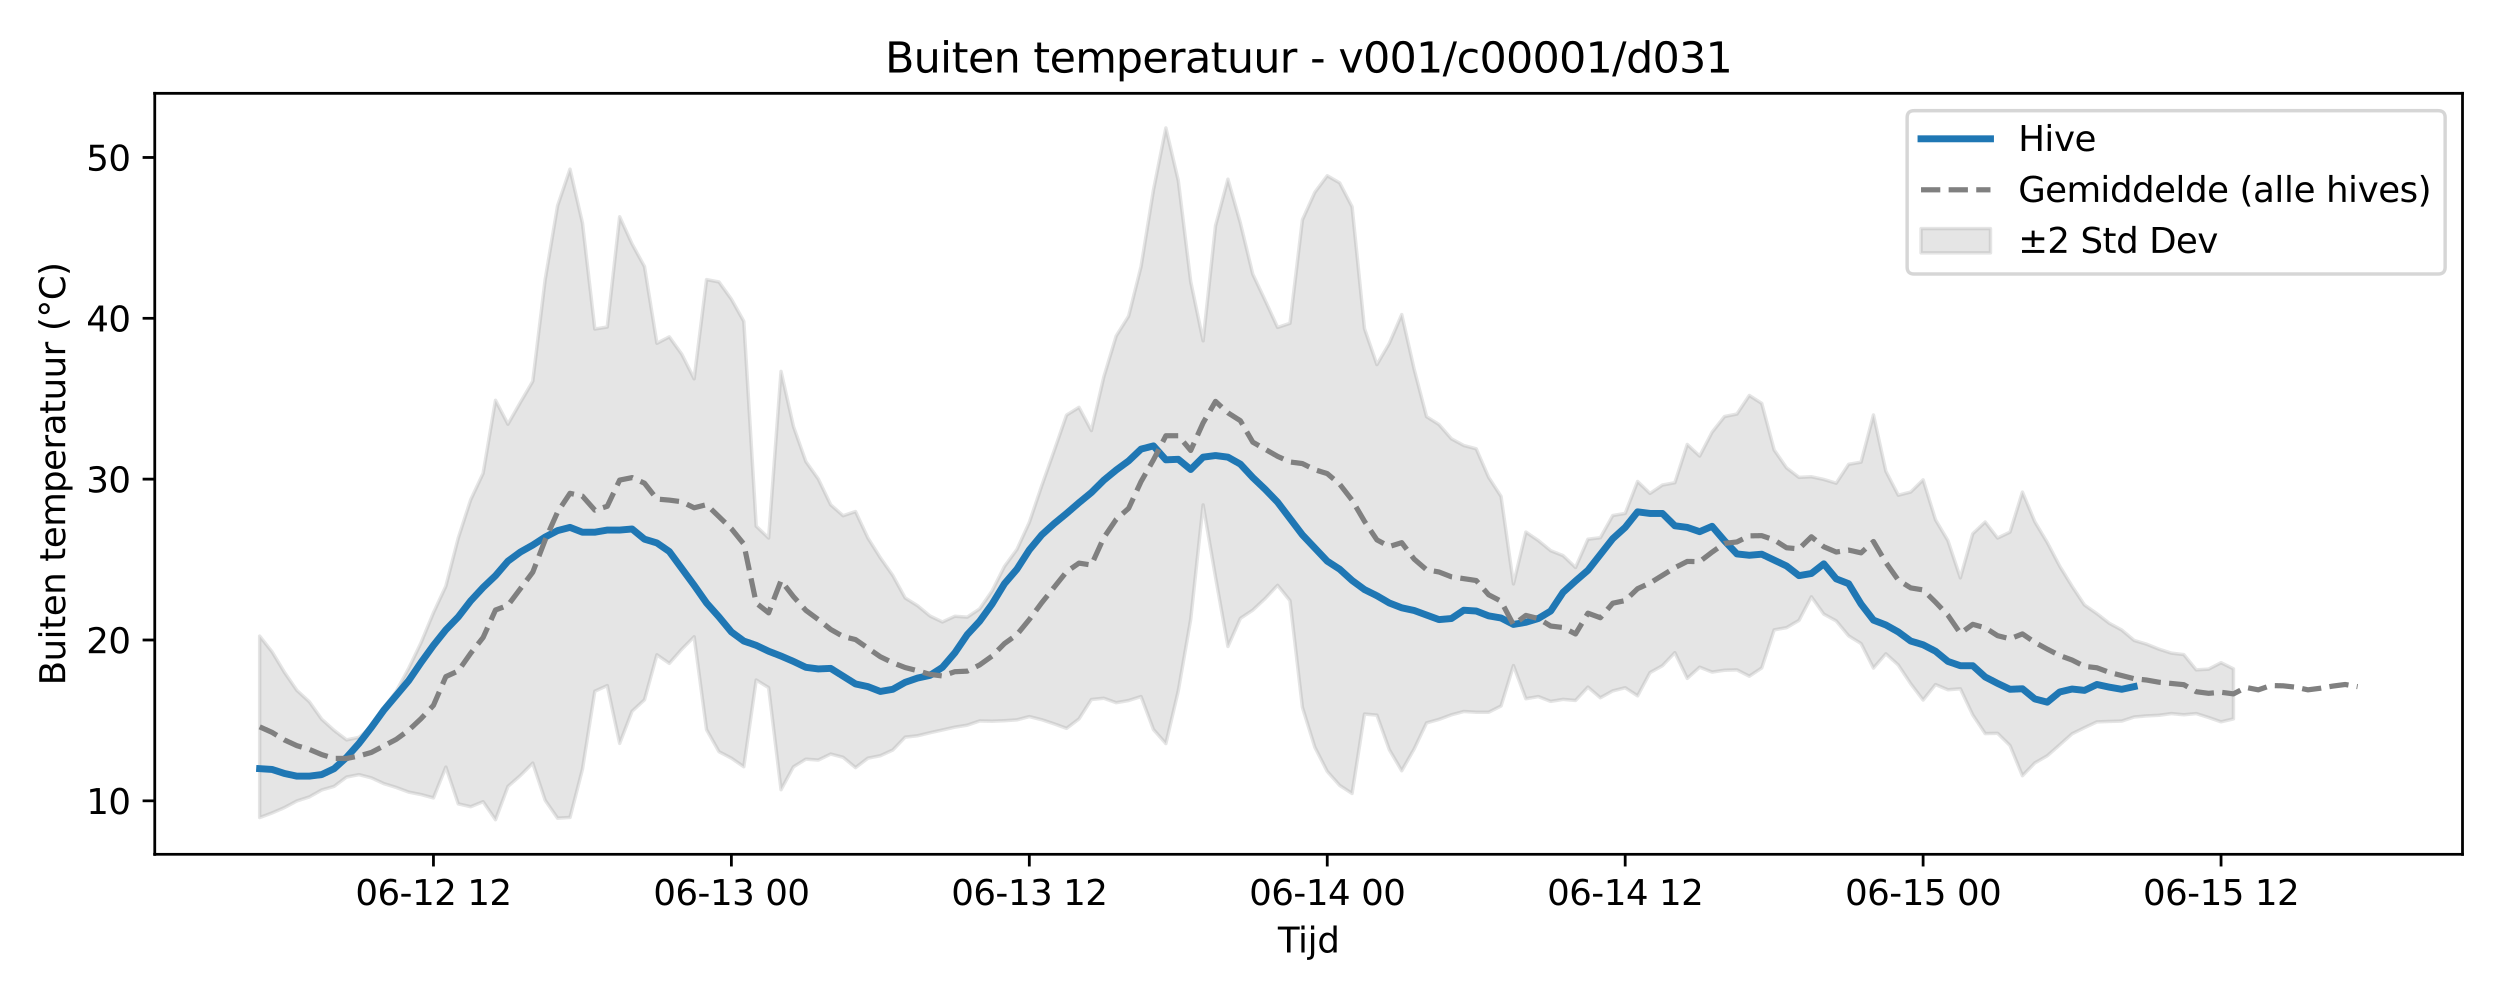 <?xml version="1.0" encoding="utf-8" standalone="no"?>
<!DOCTYPE svg PUBLIC "-//W3C//DTD SVG 1.1//EN"
  "http://www.w3.org/Graphics/SVG/1.1/DTD/svg11.dtd">
<svg xmlns:xlink="http://www.w3.org/1999/xlink" width="720pt" height="288pt" viewBox="0 0 720 288" xmlns="http://www.w3.org/2000/svg" version="1.1">
 <defs>
  <style type="text/css">*{stroke-linejoin: round; stroke-linecap: butt}</style>
 </defs>
 <g id="figure_1">
  <g id="patch_1">
   <path d="M 0 288 
L 720 288 
L 720 0 
L 0 0 
z
" style="fill: #ffffff"/>
  </g>
  <g id="axes_1">
   <g id="patch_2">
    <path d="M 44.57 246.04 
L 709.2 246.04 
L 709.2 26.88 
L 44.57 26.88 
z
" style="fill: #ffffff"/>
   </g>
   <g id="FillBetweenPolyCollection_1">
    <defs>
     <path id="meebd6c0333" d="M 74.78 -104.806 
L 74.78 -52.538 
L 78.356 -53.869 
L 81.931 -55.418 
L 85.506 -57.324 
L 89.081 -58.476 
L 92.656 -60.488 
L 96.232 -61.529 
L 99.807 -64.208 
L 103.382 -64.903 
L 106.957 -63.978 
L 110.532 -62.322 
L 114.108 -61.216 
L 117.683 -59.883 
L 121.258 -59.168 
L 124.833 -58.2 
L 128.408 -67.07 
L 131.984 -56.483 
L 135.559 -55.67 
L 139.134 -57.111 
L 142.709 -51.922 
L 146.284 -61.505 
L 149.86 -64.643 
L 153.435 -68.231 
L 157.01 -57.511 
L 160.585 -52.359 
L 164.16 -52.576 
L 167.736 -66.403 
L 171.311 -88.925 
L 174.886 -90.558 
L 178.461 -73.893 
L 182.037 -83.164 
L 185.612 -86.451 
L 189.187 -99.415 
L 192.762 -96.946 
L 196.337 -100.994 
L 199.913 -104.618 
L 203.488 -77.853 
L 207.063 -71.514 
L 210.638 -69.641 
L 214.213 -67.181 
L 217.789 -92.158 
L 221.364 -89.955 
L 224.939 -60.562 
L 228.514 -67.152 
L 232.089 -69.357 
L 235.665 -69.097 
L 239.24 -70.831 
L 242.815 -69.904 
L 246.39 -66.919 
L 249.965 -69.655 
L 253.541 -70.347 
L 257.116 -71.986 
L 260.691 -75.708 
L 264.266 -76.102 
L 267.841 -76.973 
L 271.417 -77.762 
L 274.992 -78.579 
L 278.567 -79.149 
L 282.142 -80.369 
L 285.717 -80.294 
L 289.293 -80.433 
L 292.868 -80.681 
L 296.443 -81.624 
L 300.018 -80.72 
L 303.593 -79.532 
L 307.169 -78.229 
L 310.744 -80.953 
L 314.319 -86.542 
L 317.894 -86.902 
L 321.469 -85.616 
L 325.045 -86.25 
L 328.62 -87.398 
L 332.195 -77.901 
L 335.77 -73.849 
L 339.345 -89.037 
L 342.921 -109.618 
L 346.496 -142.597 
L 350.071 -121.799 
L 353.646 -101.817 
L 357.221 -109.901 
L 360.797 -112.279 
L 364.372 -115.623 
L 367.947 -119.439 
L 371.522 -115.006 
L 375.097 -84.276 
L 378.673 -72.808 
L 382.248 -65.82 
L 385.823 -61.804 
L 389.398 -59.478 
L 392.973 -82.362 
L 396.549 -82.032 
L 400.124 -72.085 
L 403.699 -66.012 
L 407.274 -72.278 
L 410.849 -79.812 
L 414.425 -80.804 
L 418 -82.131 
L 421.575 -83.088 
L 425.15 -82.876 
L 428.725 -82.867 
L 432.301 -84.676 
L 435.876 -96.313 
L 439.451 -86.762 
L 443.026 -87.388 
L 446.601 -85.996 
L 450.177 -86.579 
L 453.752 -86.266 
L 457.327 -90.113 
L 460.902 -87.04 
L 464.477 -89.022 
L 468.053 -89.929 
L 471.628 -87.594 
L 475.203 -94.288 
L 478.778 -96.273 
L 482.353 -100.03 
L 485.929 -92.621 
L 489.504 -95.855 
L 493.079 -94.442 
L 496.654 -94.973 
L 500.229 -95.071 
L 503.805 -93.25 
L 507.38 -95.631 
L 510.955 -106.598 
L 514.53 -107.235 
L 518.105 -109.329 
L 521.681 -116.124 
L 525.256 -111.134 
L 528.831 -109.176 
L 532.406 -104.873 
L 535.981 -102.658 
L 539.557 -95.593 
L 543.132 -99.708 
L 546.707 -96.475 
L 550.282 -91.089 
L 553.857 -86.385 
L 557.433 -90.846 
L 561.008 -89.345 
L 564.583 -89.629 
L 568.158 -82.093 
L 571.733 -76.725 
L 575.309 -76.807 
L 578.884 -73.285 
L 582.459 -64.593 
L 586.034 -68.276 
L 589.61 -70.329 
L 593.185 -73.475 
L 596.76 -76.666 
L 600.335 -78.428 
L 603.91 -80.096 
L 607.486 -80.225 
L 611.061 -80.329 
L 614.636 -81.503 
L 618.211 -81.821 
L 621.786 -81.992 
L 625.362 -82.491 
L 628.937 -82.146 
L 632.512 -82.489 
L 636.087 -81.354 
L 639.662 -80.115 
L 643.238 -80.962 
L 643.238 -95.374 
L 643.238 -95.374 
L 639.662 -97.148 
L 636.087 -95.292 
L 632.512 -95.083 
L 628.937 -99.479 
L 625.362 -99.898 
L 621.786 -101.046 
L 618.211 -102.483 
L 614.636 -103.557 
L 611.061 -106.558 
L 607.486 -108.49 
L 603.91 -111.269 
L 600.335 -113.761 
L 596.76 -119.152 
L 593.185 -124.968 
L 589.61 -131.768 
L 586.034 -137.732 
L 582.459 -146.28 
L 578.884 -134.756 
L 575.309 -133.037 
L 571.733 -137.673 
L 568.158 -134.287 
L 564.583 -121.573 
L 561.008 -132.285 
L 557.433 -138.298 
L 553.857 -149.81 
L 550.282 -146.29 
L 546.707 -145.383 
L 543.132 -152.289 
L 539.557 -168.5 
L 535.981 -154.898 
L 532.406 -154.279 
L 528.831 -148.843 
L 525.256 -149.921 
L 521.681 -150.696 
L 518.105 -150.517 
L 514.53 -153.255 
L 510.955 -158.421 
L 507.38 -171.833 
L 503.805 -174.111 
L 500.229 -168.764 
L 496.654 -168.039 
L 493.079 -163.526 
L 489.504 -156.657 
L 485.929 -159.994 
L 482.353 -148.981 
L 478.778 -148.313 
L 475.203 -145.896 
L 471.628 -149.332 
L 468.053 -140.142 
L 464.477 -139.536 
L 460.902 -133.149 
L 457.327 -132.701 
L 453.752 -124.565 
L 450.177 -127.974 
L 446.601 -129.405 
L 443.026 -132.337 
L 439.451 -134.765 
L 435.876 -119.83 
L 432.301 -145.035 
L 428.725 -150.549 
L 425.15 -158.749 
L 421.575 -159.696 
L 418 -161.631 
L 414.425 -165.737 
L 410.849 -167.991 
L 407.274 -181.675 
L 403.699 -197.412 
L 400.124 -189.125 
L 396.549 -182.997 
L 392.973 -193.352 
L 389.398 -228.445 
L 385.823 -235.332 
L 382.248 -237.389 
L 378.673 -232.614 
L 375.097 -224.698 
L 371.522 -194.894 
L 367.947 -193.704 
L 364.372 -201.483 
L 360.797 -209.047 
L 357.221 -223.779 
L 353.646 -236.392 
L 350.071 -222.998 
L 346.496 -189.847 
L 342.921 -206.922 
L 339.345 -235.996 
L 335.77 -251.158 
L 332.195 -233.257 
L 328.62 -211.208 
L 325.045 -196.96 
L 321.469 -191.241 
L 317.894 -179.433 
L 314.319 -163.999 
L 310.744 -170.691 
L 307.169 -168.452 
L 303.593 -158.171 
L 300.018 -148.094 
L 296.443 -137.55 
L 292.868 -129.757 
L 289.293 -124.888 
L 285.717 -117.814 
L 282.142 -112.643 
L 278.567 -110.268 
L 274.992 -110.521 
L 271.417 -108.875 
L 267.841 -110.592 
L 264.266 -113.557 
L 260.691 -115.783 
L 257.116 -122.284 
L 253.541 -127.364 
L 249.965 -133.042 
L 246.39 -140.685 
L 242.815 -139.476 
L 239.24 -142.629 
L 235.665 -150.055 
L 232.089 -155.066 
L 228.514 -165.191 
L 224.939 -181.038 
L 221.364 -133.043 
L 217.789 -136.461 
L 214.213 -195.47 
L 210.638 -201.833 
L 207.063 -206.799 
L 203.488 -207.474 
L 199.913 -178.901 
L 196.337 -186.01 
L 192.762 -190.985 
L 189.187 -189.133 
L 185.612 -211.229 
L 182.037 -217.736 
L 178.461 -225.574 
L 174.886 -193.821 
L 171.311 -193.247 
L 167.736 -223.843 
L 164.16 -239.281 
L 160.585 -228.733 
L 157.01 -207.478 
L 153.435 -178.186 
L 149.86 -172.09 
L 146.284 -165.831 
L 142.709 -172.723 
L 139.134 -151.673 
L 135.559 -144.071 
L 131.984 -133.067 
L 128.408 -119.2 
L 124.833 -111.519 
L 121.258 -102.896 
L 117.683 -95.476 
L 114.108 -88.914 
L 110.532 -84.103 
L 106.957 -78.631 
L 103.382 -75.655 
L 99.807 -74.916 
L 96.232 -77.646 
L 92.656 -80.864 
L 89.081 -85.897 
L 85.506 -89.167 
L 81.931 -94.359 
L 78.356 -100.277 
L 74.78 -104.806 
z
" style="stroke: #808080; stroke-opacity: 0.2"/>
    </defs>
    <g clip-path="url(#pc119017c32)">
     <use xlink:href="#meebd6c0333" x="0" y="288" style="fill: #808080; fill-opacity: 0.2; stroke: #808080; stroke-opacity: 0.2"/>
    </g>
   </g>
   <g id="matplotlib.axis_1">
    <g id="xtick_1">
     <g id="line2d_1">
      <defs>
       <path id="m89c9d023c3" d="M 0 0 
L 0 3.5 
" style="stroke: #000000; stroke-width: 0.8"/>
      </defs>
      <g>
       <use xlink:href="#m89c9d023c3" x="124.833" y="246.04" style="stroke: #000000; stroke-width: 0.8"/>
      </g>
     </g>
     <g id="text_1">
      <!-- 06-12 12 -->
      <g transform="translate(102.353 260.638) scale(0.1 -0.1)">
       <defs>
        <path id="DejaVuSans-30" d="M 2034 4250 
Q 1547 4250 1301 3770 
Q 1056 3291 1056 2328 
Q 1056 1369 1301 889 
Q 1547 409 2034 409 
Q 2525 409 2770 889 
Q 3016 1369 3016 2328 
Q 3016 3291 2770 3770 
Q 2525 4250 2034 4250 
z
M 2034 4750 
Q 2819 4750 3233 4129 
Q 3647 3509 3647 2328 
Q 3647 1150 3233 529 
Q 2819 -91 2034 -91 
Q 1250 -91 836 529 
Q 422 1150 422 2328 
Q 422 3509 836 4129 
Q 1250 4750 2034 4750 
z
" transform="scale(0.016)"/>
        <path id="DejaVuSans-36" d="M 2113 2584 
Q 1688 2584 1439 2293 
Q 1191 2003 1191 1497 
Q 1191 994 1439 701 
Q 1688 409 2113 409 
Q 2538 409 2786 701 
Q 3034 994 3034 1497 
Q 3034 2003 2786 2293 
Q 2538 2584 2113 2584 
z
M 3366 4563 
L 3366 3988 
Q 3128 4100 2886 4159 
Q 2644 4219 2406 4219 
Q 1781 4219 1451 3797 
Q 1122 3375 1075 2522 
Q 1259 2794 1537 2939 
Q 1816 3084 2150 3084 
Q 2853 3084 3261 2657 
Q 3669 2231 3669 1497 
Q 3669 778 3244 343 
Q 2819 -91 2113 -91 
Q 1303 -91 875 529 
Q 447 1150 447 2328 
Q 447 3434 972 4092 
Q 1497 4750 2381 4750 
Q 2619 4750 2861 4703 
Q 3103 4656 3366 4563 
z
" transform="scale(0.016)"/>
        <path id="DejaVuSans-2d" d="M 313 2009 
L 1997 2009 
L 1997 1497 
L 313 1497 
L 313 2009 
z
" transform="scale(0.016)"/>
        <path id="DejaVuSans-31" d="M 794 531 
L 1825 531 
L 1825 4091 
L 703 3866 
L 703 4441 
L 1819 4666 
L 2450 4666 
L 2450 531 
L 3481 531 
L 3481 0 
L 794 0 
L 794 531 
z
" transform="scale(0.016)"/>
        <path id="DejaVuSans-32" d="M 1228 531 
L 3431 531 
L 3431 0 
L 469 0 
L 469 531 
Q 828 903 1448 1529 
Q 2069 2156 2228 2338 
Q 2531 2678 2651 2914 
Q 2772 3150 2772 3378 
Q 2772 3750 2511 3984 
Q 2250 4219 1831 4219 
Q 1534 4219 1204 4116 
Q 875 4013 500 3803 
L 500 4441 
Q 881 4594 1212 4672 
Q 1544 4750 1819 4750 
Q 2544 4750 2975 4387 
Q 3406 4025 3406 3419 
Q 3406 3131 3298 2873 
Q 3191 2616 2906 2266 
Q 2828 2175 2409 1742 
Q 1991 1309 1228 531 
z
" transform="scale(0.016)"/>
        <path id="DejaVuSans-20" transform="scale(0.016)"/>
       </defs>
       <use xlink:href="#DejaVuSans-30"/>
       <use xlink:href="#DejaVuSans-36" transform="translate(63.623 0)"/>
       <use xlink:href="#DejaVuSans-2d" transform="translate(127.246 0)"/>
       <use xlink:href="#DejaVuSans-31" transform="translate(163.33 0)"/>
       <use xlink:href="#DejaVuSans-32" transform="translate(226.953 0)"/>
       <use xlink:href="#DejaVuSans-20" transform="translate(290.576 0)"/>
       <use xlink:href="#DejaVuSans-31" transform="translate(322.363 0)"/>
       <use xlink:href="#DejaVuSans-32" transform="translate(385.986 0)"/>
      </g>
     </g>
    </g>
    <g id="xtick_2">
     <g id="line2d_2">
      <g>
       <use xlink:href="#m89c9d023c3" x="210.638" y="246.04" style="stroke: #000000; stroke-width: 0.8"/>
      </g>
     </g>
     <g id="text_2">
      <!-- 06-13 00 -->
      <g transform="translate(188.158 260.638) scale(0.1 -0.1)">
       <defs>
        <path id="DejaVuSans-33" d="M 2597 2516 
Q 3050 2419 3304 2112 
Q 3559 1806 3559 1356 
Q 3559 666 3084 287 
Q 2609 -91 1734 -91 
Q 1441 -91 1130 -33 
Q 819 25 488 141 
L 488 750 
Q 750 597 1062 519 
Q 1375 441 1716 441 
Q 2309 441 2620 675 
Q 2931 909 2931 1356 
Q 2931 1769 2642 2001 
Q 2353 2234 1838 2234 
L 1294 2234 
L 1294 2753 
L 1863 2753 
Q 2328 2753 2575 2939 
Q 2822 3125 2822 3475 
Q 2822 3834 2567 4026 
Q 2313 4219 1838 4219 
Q 1578 4219 1281 4162 
Q 984 4106 628 3988 
L 628 4550 
Q 988 4650 1302 4700 
Q 1616 4750 1894 4750 
Q 2613 4750 3031 4423 
Q 3450 4097 3450 3541 
Q 3450 3153 3228 2886 
Q 3006 2619 2597 2516 
z
" transform="scale(0.016)"/>
       </defs>
       <use xlink:href="#DejaVuSans-30"/>
       <use xlink:href="#DejaVuSans-36" transform="translate(63.623 0)"/>
       <use xlink:href="#DejaVuSans-2d" transform="translate(127.246 0)"/>
       <use xlink:href="#DejaVuSans-31" transform="translate(163.33 0)"/>
       <use xlink:href="#DejaVuSans-33" transform="translate(226.953 0)"/>
       <use xlink:href="#DejaVuSans-20" transform="translate(290.576 0)"/>
       <use xlink:href="#DejaVuSans-30" transform="translate(322.363 0)"/>
       <use xlink:href="#DejaVuSans-30" transform="translate(385.986 0)"/>
      </g>
     </g>
    </g>
    <g id="xtick_3">
     <g id="line2d_3">
      <g>
       <use xlink:href="#m89c9d023c3" x="296.443" y="246.04" style="stroke: #000000; stroke-width: 0.8"/>
      </g>
     </g>
     <g id="text_3">
      <!-- 06-13 12 -->
      <g transform="translate(273.962 260.638) scale(0.1 -0.1)">
       <use xlink:href="#DejaVuSans-30"/>
       <use xlink:href="#DejaVuSans-36" transform="translate(63.623 0)"/>
       <use xlink:href="#DejaVuSans-2d" transform="translate(127.246 0)"/>
       <use xlink:href="#DejaVuSans-31" transform="translate(163.33 0)"/>
       <use xlink:href="#DejaVuSans-33" transform="translate(226.953 0)"/>
       <use xlink:href="#DejaVuSans-20" transform="translate(290.576 0)"/>
       <use xlink:href="#DejaVuSans-31" transform="translate(322.363 0)"/>
       <use xlink:href="#DejaVuSans-32" transform="translate(385.986 0)"/>
      </g>
     </g>
    </g>
    <g id="xtick_4">
     <g id="line2d_4">
      <g>
       <use xlink:href="#m89c9d023c3" x="382.248" y="246.04" style="stroke: #000000; stroke-width: 0.8"/>
      </g>
     </g>
     <g id="text_4">
      <!-- 06-14 00 -->
      <g transform="translate(359.767 260.638) scale(0.1 -0.1)">
       <defs>
        <path id="DejaVuSans-34" d="M 2419 4116 
L 825 1625 
L 2419 1625 
L 2419 4116 
z
M 2253 4666 
L 3047 4666 
L 3047 1625 
L 3713 1625 
L 3713 1100 
L 3047 1100 
L 3047 0 
L 2419 0 
L 2419 1100 
L 313 1100 
L 313 1709 
L 2253 4666 
z
" transform="scale(0.016)"/>
       </defs>
       <use xlink:href="#DejaVuSans-30"/>
       <use xlink:href="#DejaVuSans-36" transform="translate(63.623 0)"/>
       <use xlink:href="#DejaVuSans-2d" transform="translate(127.246 0)"/>
       <use xlink:href="#DejaVuSans-31" transform="translate(163.33 0)"/>
       <use xlink:href="#DejaVuSans-34" transform="translate(226.953 0)"/>
       <use xlink:href="#DejaVuSans-20" transform="translate(290.576 0)"/>
       <use xlink:href="#DejaVuSans-30" transform="translate(322.363 0)"/>
       <use xlink:href="#DejaVuSans-30" transform="translate(385.986 0)"/>
      </g>
     </g>
    </g>
    <g id="xtick_5">
     <g id="line2d_5">
      <g>
       <use xlink:href="#m89c9d023c3" x="468.053" y="246.04" style="stroke: #000000; stroke-width: 0.8"/>
      </g>
     </g>
     <g id="text_5">
      <!-- 06-14 12 -->
      <g transform="translate(445.572 260.638) scale(0.1 -0.1)">
       <use xlink:href="#DejaVuSans-30"/>
       <use xlink:href="#DejaVuSans-36" transform="translate(63.623 0)"/>
       <use xlink:href="#DejaVuSans-2d" transform="translate(127.246 0)"/>
       <use xlink:href="#DejaVuSans-31" transform="translate(163.33 0)"/>
       <use xlink:href="#DejaVuSans-34" transform="translate(226.953 0)"/>
       <use xlink:href="#DejaVuSans-20" transform="translate(290.576 0)"/>
       <use xlink:href="#DejaVuSans-31" transform="translate(322.363 0)"/>
       <use xlink:href="#DejaVuSans-32" transform="translate(385.986 0)"/>
      </g>
     </g>
    </g>
    <g id="xtick_6">
     <g id="line2d_6">
      <g>
       <use xlink:href="#m89c9d023c3" x="553.857" y="246.04" style="stroke: #000000; stroke-width: 0.8"/>
      </g>
     </g>
     <g id="text_6">
      <!-- 06-15 00 -->
      <g transform="translate(531.377 260.638) scale(0.1 -0.1)">
       <defs>
        <path id="DejaVuSans-35" d="M 691 4666 
L 3169 4666 
L 3169 4134 
L 1269 4134 
L 1269 2991 
Q 1406 3038 1543 3061 
Q 1681 3084 1819 3084 
Q 2600 3084 3056 2656 
Q 3513 2228 3513 1497 
Q 3513 744 3044 326 
Q 2575 -91 1722 -91 
Q 1428 -91 1123 -41 
Q 819 9 494 109 
L 494 744 
Q 775 591 1075 516 
Q 1375 441 1709 441 
Q 2250 441 2565 725 
Q 2881 1009 2881 1497 
Q 2881 1984 2565 2268 
Q 2250 2553 1709 2553 
Q 1456 2553 1204 2497 
Q 953 2441 691 2322 
L 691 4666 
z
" transform="scale(0.016)"/>
       </defs>
       <use xlink:href="#DejaVuSans-30"/>
       <use xlink:href="#DejaVuSans-36" transform="translate(63.623 0)"/>
       <use xlink:href="#DejaVuSans-2d" transform="translate(127.246 0)"/>
       <use xlink:href="#DejaVuSans-31" transform="translate(163.33 0)"/>
       <use xlink:href="#DejaVuSans-35" transform="translate(226.953 0)"/>
       <use xlink:href="#DejaVuSans-20" transform="translate(290.576 0)"/>
       <use xlink:href="#DejaVuSans-30" transform="translate(322.363 0)"/>
       <use xlink:href="#DejaVuSans-30" transform="translate(385.986 0)"/>
      </g>
     </g>
    </g>
    <g id="xtick_7">
     <g id="line2d_7">
      <g>
       <use xlink:href="#m89c9d023c3" x="639.662" y="246.04" style="stroke: #000000; stroke-width: 0.8"/>
      </g>
     </g>
     <g id="text_7">
      <!-- 06-15 12 -->
      <g transform="translate(617.182 260.638) scale(0.1 -0.1)">
       <use xlink:href="#DejaVuSans-30"/>
       <use xlink:href="#DejaVuSans-36" transform="translate(63.623 0)"/>
       <use xlink:href="#DejaVuSans-2d" transform="translate(127.246 0)"/>
       <use xlink:href="#DejaVuSans-31" transform="translate(163.33 0)"/>
       <use xlink:href="#DejaVuSans-35" transform="translate(226.953 0)"/>
       <use xlink:href="#DejaVuSans-20" transform="translate(290.576 0)"/>
       <use xlink:href="#DejaVuSans-31" transform="translate(322.363 0)"/>
       <use xlink:href="#DejaVuSans-32" transform="translate(385.986 0)"/>
      </g>
     </g>
    </g>
    <g id="text_8">
     <!-- Tijd -->
     <g transform="translate(368.035 274.317) scale(0.1 -0.1)">
      <defs>
       <path id="DejaVuSans-54" d="M -19 4666 
L 3928 4666 
L 3928 4134 
L 2272 4134 
L 2272 0 
L 1638 0 
L 1638 4134 
L -19 4134 
L -19 4666 
z
" transform="scale(0.016)"/>
       <path id="DejaVuSans-69" d="M 603 3500 
L 1178 3500 
L 1178 0 
L 603 0 
L 603 3500 
z
M 603 4863 
L 1178 4863 
L 1178 4134 
L 603 4134 
L 603 4863 
z
" transform="scale(0.016)"/>
       <path id="DejaVuSans-6a" d="M 603 3500 
L 1178 3500 
L 1178 -63 
Q 1178 -731 923 -1031 
Q 669 -1331 103 -1331 
L -116 -1331 
L -116 -844 
L 38 -844 
Q 366 -844 484 -692 
Q 603 -541 603 -63 
L 603 3500 
z
M 603 4863 
L 1178 4863 
L 1178 4134 
L 603 4134 
L 603 4863 
z
" transform="scale(0.016)"/>
       <path id="DejaVuSans-64" d="M 2906 2969 
L 2906 4863 
L 3481 4863 
L 3481 0 
L 2906 0 
L 2906 525 
Q 2725 213 2448 61 
Q 2172 -91 1784 -91 
Q 1150 -91 751 415 
Q 353 922 353 1747 
Q 353 2572 751 3078 
Q 1150 3584 1784 3584 
Q 2172 3584 2448 3432 
Q 2725 3281 2906 2969 
z
M 947 1747 
Q 947 1113 1208 752 
Q 1469 391 1925 391 
Q 2381 391 2643 752 
Q 2906 1113 2906 1747 
Q 2906 2381 2643 2742 
Q 2381 3103 1925 3103 
Q 1469 3103 1208 2742 
Q 947 2381 947 1747 
z
" transform="scale(0.016)"/>
      </defs>
      <use xlink:href="#DejaVuSans-54"/>
      <use xlink:href="#DejaVuSans-69" transform="translate(57.959 0)"/>
      <use xlink:href="#DejaVuSans-6a" transform="translate(85.742 0)"/>
      <use xlink:href="#DejaVuSans-64" transform="translate(113.525 0)"/>
     </g>
    </g>
   </g>
   <g id="matplotlib.axis_2">
    <g id="ytick_1">
     <g id="line2d_8">
      <defs>
       <path id="m684174fcfb" d="M 0 0 
L -3.5 0 
" style="stroke: #000000; stroke-width: 0.8"/>
      </defs>
      <g>
       <use xlink:href="#m684174fcfb" x="44.57" y="230.637" style="stroke: #000000; stroke-width: 0.8"/>
      </g>
     </g>
     <g id="text_9">
      <!-- 10 -->
      <g transform="translate(24.845 234.436) scale(0.1 -0.1)">
       <use xlink:href="#DejaVuSans-31"/>
       <use xlink:href="#DejaVuSans-30" transform="translate(63.623 0)"/>
      </g>
     </g>
    </g>
    <g id="ytick_2">
     <g id="line2d_9">
      <g>
       <use xlink:href="#m684174fcfb" x="44.57" y="184.314" style="stroke: #000000; stroke-width: 0.8"/>
      </g>
     </g>
     <g id="text_10">
      <!-- 20 -->
      <g transform="translate(24.845 188.113) scale(0.1 -0.1)">
       <use xlink:href="#DejaVuSans-32"/>
       <use xlink:href="#DejaVuSans-30" transform="translate(63.623 0)"/>
      </g>
     </g>
    </g>
    <g id="ytick_3">
     <g id="line2d_10">
      <g>
       <use xlink:href="#m684174fcfb" x="44.57" y="137.991" style="stroke: #000000; stroke-width: 0.8"/>
      </g>
     </g>
     <g id="text_11">
      <!-- 30 -->
      <g transform="translate(24.845 141.79) scale(0.1 -0.1)">
       <use xlink:href="#DejaVuSans-33"/>
       <use xlink:href="#DejaVuSans-30" transform="translate(63.623 0)"/>
      </g>
     </g>
    </g>
    <g id="ytick_4">
     <g id="line2d_11">
      <g>
       <use xlink:href="#m684174fcfb" x="44.57" y="91.668" style="stroke: #000000; stroke-width: 0.8"/>
      </g>
     </g>
     <g id="text_12">
      <!-- 40 -->
      <g transform="translate(24.845 95.467) scale(0.1 -0.1)">
       <use xlink:href="#DejaVuSans-34"/>
       <use xlink:href="#DejaVuSans-30" transform="translate(63.623 0)"/>
      </g>
     </g>
    </g>
    <g id="ytick_5">
     <g id="line2d_12">
      <g>
       <use xlink:href="#m684174fcfb" x="44.57" y="45.345" style="stroke: #000000; stroke-width: 0.8"/>
      </g>
     </g>
     <g id="text_13">
      <!-- 50 -->
      <g transform="translate(24.845 49.144) scale(0.1 -0.1)">
       <use xlink:href="#DejaVuSans-35"/>
       <use xlink:href="#DejaVuSans-30" transform="translate(63.623 0)"/>
      </g>
     </g>
    </g>
    <g id="text_14">
     <!-- Buiten temperatuur (°C) -->
     <g transform="translate(18.765 197.355) rotate(-90) scale(0.1 -0.1)">
      <defs>
       <path id="DejaVuSans-42" d="M 1259 2228 
L 1259 519 
L 2272 519 
Q 2781 519 3026 730 
Q 3272 941 3272 1375 
Q 3272 1813 3026 2020 
Q 2781 2228 2272 2228 
L 1259 2228 
z
M 1259 4147 
L 1259 2741 
L 2194 2741 
Q 2656 2741 2882 2914 
Q 3109 3088 3109 3444 
Q 3109 3797 2882 3972 
Q 2656 4147 2194 4147 
L 1259 4147 
z
M 628 4666 
L 2241 4666 
Q 2963 4666 3353 4366 
Q 3744 4066 3744 3513 
Q 3744 3084 3544 2831 
Q 3344 2578 2956 2516 
Q 3422 2416 3680 2098 
Q 3938 1781 3938 1306 
Q 3938 681 3513 340 
Q 3088 0 2303 0 
L 628 0 
L 628 4666 
z
" transform="scale(0.016)"/>
       <path id="DejaVuSans-75" d="M 544 1381 
L 544 3500 
L 1119 3500 
L 1119 1403 
Q 1119 906 1312 657 
Q 1506 409 1894 409 
Q 2359 409 2629 706 
Q 2900 1003 2900 1516 
L 2900 3500 
L 3475 3500 
L 3475 0 
L 2900 0 
L 2900 538 
Q 2691 219 2414 64 
Q 2138 -91 1772 -91 
Q 1169 -91 856 284 
Q 544 659 544 1381 
z
M 1991 3584 
L 1991 3584 
z
" transform="scale(0.016)"/>
       <path id="DejaVuSans-74" d="M 1172 4494 
L 1172 3500 
L 2356 3500 
L 2356 3053 
L 1172 3053 
L 1172 1153 
Q 1172 725 1289 603 
Q 1406 481 1766 481 
L 2356 481 
L 2356 0 
L 1766 0 
Q 1100 0 847 248 
Q 594 497 594 1153 
L 594 3053 
L 172 3053 
L 172 3500 
L 594 3500 
L 594 4494 
L 1172 4494 
z
" transform="scale(0.016)"/>
       <path id="DejaVuSans-65" d="M 3597 1894 
L 3597 1613 
L 953 1613 
Q 991 1019 1311 708 
Q 1631 397 2203 397 
Q 2534 397 2845 478 
Q 3156 559 3463 722 
L 3463 178 
Q 3153 47 2828 -22 
Q 2503 -91 2169 -91 
Q 1331 -91 842 396 
Q 353 884 353 1716 
Q 353 2575 817 3079 
Q 1281 3584 2069 3584 
Q 2775 3584 3186 3129 
Q 3597 2675 3597 1894 
z
M 3022 2063 
Q 3016 2534 2758 2815 
Q 2500 3097 2075 3097 
Q 1594 3097 1305 2825 
Q 1016 2553 972 2059 
L 3022 2063 
z
" transform="scale(0.016)"/>
       <path id="DejaVuSans-6e" d="M 3513 2113 
L 3513 0 
L 2938 0 
L 2938 2094 
Q 2938 2591 2744 2837 
Q 2550 3084 2163 3084 
Q 1697 3084 1428 2787 
Q 1159 2491 1159 1978 
L 1159 0 
L 581 0 
L 581 3500 
L 1159 3500 
L 1159 2956 
Q 1366 3272 1645 3428 
Q 1925 3584 2291 3584 
Q 2894 3584 3203 3211 
Q 3513 2838 3513 2113 
z
" transform="scale(0.016)"/>
       <path id="DejaVuSans-6d" d="M 3328 2828 
Q 3544 3216 3844 3400 
Q 4144 3584 4550 3584 
Q 5097 3584 5394 3201 
Q 5691 2819 5691 2113 
L 5691 0 
L 5113 0 
L 5113 2094 
Q 5113 2597 4934 2840 
Q 4756 3084 4391 3084 
Q 3944 3084 3684 2787 
Q 3425 2491 3425 1978 
L 3425 0 
L 2847 0 
L 2847 2094 
Q 2847 2600 2669 2842 
Q 2491 3084 2119 3084 
Q 1678 3084 1418 2786 
Q 1159 2488 1159 1978 
L 1159 0 
L 581 0 
L 581 3500 
L 1159 3500 
L 1159 2956 
Q 1356 3278 1631 3431 
Q 1906 3584 2284 3584 
Q 2666 3584 2933 3390 
Q 3200 3197 3328 2828 
z
" transform="scale(0.016)"/>
       <path id="DejaVuSans-70" d="M 1159 525 
L 1159 -1331 
L 581 -1331 
L 581 3500 
L 1159 3500 
L 1159 2969 
Q 1341 3281 1617 3432 
Q 1894 3584 2278 3584 
Q 2916 3584 3314 3078 
Q 3713 2572 3713 1747 
Q 3713 922 3314 415 
Q 2916 -91 2278 -91 
Q 1894 -91 1617 61 
Q 1341 213 1159 525 
z
M 3116 1747 
Q 3116 2381 2855 2742 
Q 2594 3103 2138 3103 
Q 1681 3103 1420 2742 
Q 1159 2381 1159 1747 
Q 1159 1113 1420 752 
Q 1681 391 2138 391 
Q 2594 391 2855 752 
Q 3116 1113 3116 1747 
z
" transform="scale(0.016)"/>
       <path id="DejaVuSans-72" d="M 2631 2963 
Q 2534 3019 2420 3045 
Q 2306 3072 2169 3072 
Q 1681 3072 1420 2755 
Q 1159 2438 1159 1844 
L 1159 0 
L 581 0 
L 581 3500 
L 1159 3500 
L 1159 2956 
Q 1341 3275 1631 3429 
Q 1922 3584 2338 3584 
Q 2397 3584 2469 3576 
Q 2541 3569 2628 3553 
L 2631 2963 
z
" transform="scale(0.016)"/>
       <path id="DejaVuSans-61" d="M 2194 1759 
Q 1497 1759 1228 1600 
Q 959 1441 959 1056 
Q 959 750 1161 570 
Q 1363 391 1709 391 
Q 2188 391 2477 730 
Q 2766 1069 2766 1631 
L 2766 1759 
L 2194 1759 
z
M 3341 1997 
L 3341 0 
L 2766 0 
L 2766 531 
Q 2569 213 2275 61 
Q 1981 -91 1556 -91 
Q 1019 -91 701 211 
Q 384 513 384 1019 
Q 384 1609 779 1909 
Q 1175 2209 1959 2209 
L 2766 2209 
L 2766 2266 
Q 2766 2663 2505 2880 
Q 2244 3097 1772 3097 
Q 1472 3097 1187 3025 
Q 903 2953 641 2809 
L 641 3341 
Q 956 3463 1253 3523 
Q 1550 3584 1831 3584 
Q 2591 3584 2966 3190 
Q 3341 2797 3341 1997 
z
" transform="scale(0.016)"/>
       <path id="DejaVuSans-28" d="M 1984 4856 
Q 1566 4138 1362 3434 
Q 1159 2731 1159 2009 
Q 1159 1288 1364 580 
Q 1569 -128 1984 -844 
L 1484 -844 
Q 1016 -109 783 600 
Q 550 1309 550 2009 
Q 550 2706 781 3412 
Q 1013 4119 1484 4856 
L 1984 4856 
z
" transform="scale(0.016)"/>
       <path id="DejaVuSans-b0" d="M 1600 4347 
Q 1350 4347 1178 4173 
Q 1006 4000 1006 3750 
Q 1006 3503 1178 3333 
Q 1350 3163 1600 3163 
Q 1850 3163 2022 3333 
Q 2194 3503 2194 3750 
Q 2194 3997 2020 4172 
Q 1847 4347 1600 4347 
z
M 1600 4750 
Q 1800 4750 1984 4673 
Q 2169 4597 2303 4453 
Q 2447 4313 2519 4134 
Q 2591 3956 2591 3750 
Q 2591 3338 2302 3052 
Q 2013 2766 1594 2766 
Q 1172 2766 890 3047 
Q 609 3328 609 3750 
Q 609 4169 896 4459 
Q 1184 4750 1600 4750 
z
" transform="scale(0.016)"/>
       <path id="DejaVuSans-43" d="M 4122 4306 
L 4122 3641 
Q 3803 3938 3442 4084 
Q 3081 4231 2675 4231 
Q 1875 4231 1450 3742 
Q 1025 3253 1025 2328 
Q 1025 1406 1450 917 
Q 1875 428 2675 428 
Q 3081 428 3442 575 
Q 3803 722 4122 1019 
L 4122 359 
Q 3791 134 3420 21 
Q 3050 -91 2638 -91 
Q 1578 -91 968 557 
Q 359 1206 359 2328 
Q 359 3453 968 4101 
Q 1578 4750 2638 4750 
Q 3056 4750 3426 4639 
Q 3797 4528 4122 4306 
z
" transform="scale(0.016)"/>
       <path id="DejaVuSans-29" d="M 513 4856 
L 1013 4856 
Q 1481 4119 1714 3412 
Q 1947 2706 1947 2009 
Q 1947 1309 1714 600 
Q 1481 -109 1013 -844 
L 513 -844 
Q 928 -128 1133 580 
Q 1338 1288 1338 2009 
Q 1338 2731 1133 3434 
Q 928 4138 513 4856 
z
" transform="scale(0.016)"/>
      </defs>
      <use xlink:href="#DejaVuSans-42"/>
      <use xlink:href="#DejaVuSans-75" transform="translate(68.604 0)"/>
      <use xlink:href="#DejaVuSans-69" transform="translate(131.982 0)"/>
      <use xlink:href="#DejaVuSans-74" transform="translate(159.766 0)"/>
      <use xlink:href="#DejaVuSans-65" transform="translate(198.975 0)"/>
      <use xlink:href="#DejaVuSans-6e" transform="translate(260.498 0)"/>
      <use xlink:href="#DejaVuSans-20" transform="translate(323.877 0)"/>
      <use xlink:href="#DejaVuSans-74" transform="translate(355.664 0)"/>
      <use xlink:href="#DejaVuSans-65" transform="translate(394.873 0)"/>
      <use xlink:href="#DejaVuSans-6d" transform="translate(456.396 0)"/>
      <use xlink:href="#DejaVuSans-70" transform="translate(553.809 0)"/>
      <use xlink:href="#DejaVuSans-65" transform="translate(617.285 0)"/>
      <use xlink:href="#DejaVuSans-72" transform="translate(678.809 0)"/>
      <use xlink:href="#DejaVuSans-61" transform="translate(719.922 0)"/>
      <use xlink:href="#DejaVuSans-74" transform="translate(781.201 0)"/>
      <use xlink:href="#DejaVuSans-75" transform="translate(820.41 0)"/>
      <use xlink:href="#DejaVuSans-75" transform="translate(883.789 0)"/>
      <use xlink:href="#DejaVuSans-72" transform="translate(947.168 0)"/>
      <use xlink:href="#DejaVuSans-20" transform="translate(988.281 0)"/>
      <use xlink:href="#DejaVuSans-28" transform="translate(1020.068 0)"/>
      <use xlink:href="#DejaVuSans-b0" transform="translate(1059.082 0)"/>
      <use xlink:href="#DejaVuSans-43" transform="translate(1109.082 0)"/>
      <use xlink:href="#DejaVuSans-29" transform="translate(1178.906 0)"/>
     </g>
    </g>
   </g>
   <g id="line2d_13">
    <path d="M 74.78 221.372 
L 78.356 221.604 
L 81.931 222.762 
L 85.506 223.534 
L 89.081 223.534 
L 92.656 223.07 
L 96.232 221.372 
L 99.807 218.129 
L 103.382 214.115 
L 106.957 209.482 
L 110.532 204.541 
L 117.683 196.049 
L 121.258 190.799 
L 124.833 185.858 
L 128.408 181.38 
L 131.984 177.674 
L 135.559 173.042 
L 139.134 169.182 
L 142.709 165.785 
L 146.284 161.615 
L 149.86 158.991 
L 153.435 156.983 
L 157.01 154.667 
L 160.585 152.814 
L 164.16 151.888 
L 167.736 153.277 
L 171.311 153.277 
L 174.886 152.66 
L 178.461 152.66 
L 182.037 152.351 
L 185.612 155.285 
L 189.187 156.366 
L 192.762 158.836 
L 199.913 168.564 
L 203.488 173.659 
L 207.063 177.674 
L 210.638 181.998 
L 214.213 184.623 
L 217.789 185.858 
L 221.364 187.556 
L 224.939 188.946 
L 228.514 190.49 
L 232.089 192.189 
L 235.665 192.652 
L 239.24 192.497 
L 246.39 196.975 
L 249.965 197.747 
L 253.541 199.137 
L 257.116 198.519 
L 260.691 196.512 
L 264.266 195.277 
L 267.841 194.505 
L 271.417 192.189 
L 274.992 188.02 
L 278.567 182.77 
L 282.142 178.909 
L 285.717 173.968 
L 289.293 168.101 
L 292.868 163.932 
L 296.443 158.373 
L 300.018 154.049 
L 303.593 150.807 
L 307.169 147.873 
L 310.744 144.785 
L 314.319 141.851 
L 317.894 138.3 
L 321.469 135.366 
L 325.045 132.741 
L 328.62 129.344 
L 332.195 128.417 
L 335.77 132.432 
L 339.345 132.278 
L 342.921 135.211 
L 346.496 131.66 
L 350.071 131.197 
L 353.646 131.66 
L 357.221 133.667 
L 360.797 137.528 
L 364.372 140.925 
L 367.947 144.63 
L 375.097 154.049 
L 382.248 161.615 
L 385.823 163.932 
L 389.398 167.174 
L 392.973 169.799 
L 396.549 171.575 
L 400.124 173.659 
L 403.699 175.049 
L 407.274 175.821 
L 414.425 178.446 
L 418 178.137 
L 421.575 175.744 
L 425.15 175.976 
L 428.725 177.365 
L 432.301 177.983 
L 435.876 179.836 
L 439.451 179.218 
L 443.026 178.137 
L 446.601 175.976 
L 450.177 170.571 
L 453.752 167.329 
L 457.327 164.24 
L 464.477 155.13 
L 468.053 151.888 
L 471.628 147.41 
L 475.203 147.873 
L 478.778 147.873 
L 482.353 151.424 
L 485.929 151.888 
L 489.504 153.123 
L 493.079 151.579 
L 496.654 155.748 
L 500.229 159.531 
L 503.805 159.917 
L 507.38 159.608 
L 514.53 163.005 
L 518.105 165.785 
L 521.681 165.167 
L 525.256 162.388 
L 528.831 166.711 
L 532.406 168.101 
L 535.981 173.968 
L 539.557 178.601 
L 543.132 179.99 
L 546.707 181.998 
L 550.282 184.623 
L 553.857 185.703 
L 557.433 187.556 
L 561.008 190.49 
L 564.583 191.725 
L 568.158 191.725 
L 571.733 194.968 
L 575.309 196.821 
L 578.884 198.519 
L 582.459 198.365 
L 586.034 201.299 
L 589.61 202.225 
L 593.185 199.291 
L 596.76 198.442 
L 600.335 198.828 
L 603.91 197.13 
L 607.486 197.902 
L 611.061 198.519 
L 614.636 197.747 
L 614.636 197.747 
" clip-path="url(#pc119017c32)" style="fill: none; stroke: #1f77b4; stroke-width: 2; stroke-linecap: square"/>
   </g>
   <g id="line2d_14">
    <path d="M 74.78 209.328 
L 78.356 210.927 
L 81.931 213.111 
L 85.506 214.754 
L 89.081 215.813 
L 92.656 217.324 
L 96.232 218.412 
L 99.807 218.438 
L 103.382 217.721 
L 106.957 216.696 
L 114.108 212.935 
L 117.683 210.321 
L 121.258 206.968 
L 124.833 203.141 
L 128.408 194.865 
L 131.984 193.225 
L 135.559 188.13 
L 139.134 183.608 
L 142.709 175.678 
L 146.284 174.332 
L 153.435 164.792 
L 157.01 155.505 
L 160.585 147.454 
L 164.16 142.072 
L 167.736 142.877 
L 171.311 146.914 
L 174.886 145.811 
L 178.461 138.267 
L 182.037 137.55 
L 185.612 139.16 
L 189.187 143.726 
L 192.762 144.035 
L 196.337 144.498 
L 199.913 146.241 
L 203.488 145.336 
L 210.638 152.263 
L 214.213 156.674 
L 217.789 173.69 
L 221.364 176.501 
L 224.939 167.2 
L 228.514 171.829 
L 232.089 175.788 
L 235.665 178.424 
L 239.24 181.27 
L 242.815 183.31 
L 246.39 184.198 
L 253.541 189.145 
L 257.116 190.865 
L 260.691 192.255 
L 264.266 193.17 
L 267.841 194.218 
L 271.417 194.681 
L 274.992 193.45 
L 278.567 193.292 
L 282.142 191.494 
L 285.717 188.946 
L 289.293 185.339 
L 292.868 182.781 
L 296.443 178.413 
L 300.018 173.593 
L 307.169 164.66 
L 310.744 162.178 
L 314.319 162.729 
L 317.894 154.833 
L 321.469 149.572 
L 325.045 146.395 
L 328.62 138.697 
L 332.195 132.421 
L 335.77 125.497 
L 339.345 125.484 
L 342.921 129.73 
L 346.496 121.778 
L 350.071 115.601 
L 353.646 118.896 
L 357.221 121.16 
L 360.797 127.337 
L 367.947 131.428 
L 371.522 133.05 
L 375.097 133.513 
L 378.673 135.289 
L 382.248 136.395 
L 385.823 139.432 
L 389.398 144.039 
L 392.973 150.143 
L 396.549 155.485 
L 400.124 157.395 
L 403.699 156.288 
L 407.274 161.024 
L 410.849 164.099 
L 414.425 164.729 
L 418 166.119 
L 425.15 167.187 
L 428.725 171.292 
L 432.301 173.145 
L 435.876 179.928 
L 439.451 177.237 
L 443.026 178.137 
L 446.601 180.299 
L 450.177 180.724 
L 453.752 182.584 
L 457.327 176.593 
L 460.902 177.906 
L 464.477 173.721 
L 468.053 172.965 
L 471.628 169.537 
L 475.203 167.908 
L 482.353 163.494 
L 485.929 161.693 
L 489.504 161.744 
L 493.079 159.016 
L 496.654 156.494 
L 500.229 156.082 
L 503.805 154.32 
L 507.38 154.268 
L 510.955 155.491 
L 514.53 157.755 
L 518.105 158.077 
L 521.681 154.59 
L 525.256 157.472 
L 528.831 158.991 
L 532.406 158.424 
L 535.981 159.222 
L 539.557 155.954 
L 543.132 162.002 
L 546.707 167.071 
L 550.282 169.31 
L 553.857 169.902 
L 557.433 173.428 
L 561.008 177.185 
L 564.583 182.399 
L 568.158 179.81 
L 571.733 180.801 
L 575.309 183.078 
L 578.884 183.979 
L 582.459 182.564 
L 586.034 184.996 
L 589.61 186.952 
L 593.185 188.779 
L 596.76 190.091 
L 600.335 191.905 
L 603.91 192.317 
L 607.486 193.643 
L 614.636 195.47 
L 618.211 195.848 
L 621.786 196.481 
L 628.937 197.188 
L 632.512 199.214 
L 636.087 199.677 
L 639.662 199.369 
L 643.238 199.832 
L 646.813 197.979 
L 650.388 198.674 
L 653.963 197.438 
L 657.538 197.516 
L 661.114 197.902 
L 664.689 198.674 
L 668.264 198.211 
L 671.839 197.593 
L 675.414 197.13 
L 678.99 197.747 
L 678.99 197.747 
" clip-path="url(#pc119017c32)" style="fill: none; stroke-dasharray: 5.55,2.4; stroke-dashoffset: 0; stroke: #808080; stroke-width: 1.5"/>
   </g>
   <g id="patch_3">
    <path d="M 44.57 246.04 
L 44.57 26.88 
" style="fill: none; stroke: #000000; stroke-width: 0.8; stroke-linejoin: miter; stroke-linecap: square"/>
   </g>
   <g id="patch_4">
    <path d="M 709.2 246.04 
L 709.2 26.88 
" style="fill: none; stroke: #000000; stroke-width: 0.8; stroke-linejoin: miter; stroke-linecap: square"/>
   </g>
   <g id="patch_5">
    <path d="M 44.57 246.04 
L 709.2 246.04 
" style="fill: none; stroke: #000000; stroke-width: 0.8; stroke-linejoin: miter; stroke-linecap: square"/>
   </g>
   <g id="patch_6">
    <path d="M 44.57 26.88 
L 709.2 26.88 
" style="fill: none; stroke: #000000; stroke-width: 0.8; stroke-linejoin: miter; stroke-linecap: square"/>
   </g>
   <g id="text_15">
    <!-- Buiten temperatuur - v001/c00001/d031 -->
    <g transform="translate(254.916 20.88) scale(0.12 -0.12)">
     <defs>
      <path id="DejaVuSans-76" d="M 191 3500 
L 800 3500 
L 1894 563 
L 2988 3500 
L 3597 3500 
L 2284 0 
L 1503 0 
L 191 3500 
z
" transform="scale(0.016)"/>
      <path id="DejaVuSans-2f" d="M 1625 4666 
L 2156 4666 
L 531 -594 
L 0 -594 
L 1625 4666 
z
" transform="scale(0.016)"/>
      <path id="DejaVuSans-63" d="M 3122 3366 
L 3122 2828 
Q 2878 2963 2633 3030 
Q 2388 3097 2138 3097 
Q 1578 3097 1268 2742 
Q 959 2388 959 1747 
Q 959 1106 1268 751 
Q 1578 397 2138 397 
Q 2388 397 2633 464 
Q 2878 531 3122 666 
L 3122 134 
Q 2881 22 2623 -34 
Q 2366 -91 2075 -91 
Q 1284 -91 818 406 
Q 353 903 353 1747 
Q 353 2603 823 3093 
Q 1294 3584 2113 3584 
Q 2378 3584 2631 3529 
Q 2884 3475 3122 3366 
z
" transform="scale(0.016)"/>
     </defs>
     <use xlink:href="#DejaVuSans-42"/>
     <use xlink:href="#DejaVuSans-75" transform="translate(68.604 0)"/>
     <use xlink:href="#DejaVuSans-69" transform="translate(131.982 0)"/>
     <use xlink:href="#DejaVuSans-74" transform="translate(159.766 0)"/>
     <use xlink:href="#DejaVuSans-65" transform="translate(198.975 0)"/>
     <use xlink:href="#DejaVuSans-6e" transform="translate(260.498 0)"/>
     <use xlink:href="#DejaVuSans-20" transform="translate(323.877 0)"/>
     <use xlink:href="#DejaVuSans-74" transform="translate(355.664 0)"/>
     <use xlink:href="#DejaVuSans-65" transform="translate(394.873 0)"/>
     <use xlink:href="#DejaVuSans-6d" transform="translate(456.396 0)"/>
     <use xlink:href="#DejaVuSans-70" transform="translate(553.809 0)"/>
     <use xlink:href="#DejaVuSans-65" transform="translate(617.285 0)"/>
     <use xlink:href="#DejaVuSans-72" transform="translate(678.809 0)"/>
     <use xlink:href="#DejaVuSans-61" transform="translate(719.922 0)"/>
     <use xlink:href="#DejaVuSans-74" transform="translate(781.201 0)"/>
     <use xlink:href="#DejaVuSans-75" transform="translate(820.41 0)"/>
     <use xlink:href="#DejaVuSans-75" transform="translate(883.789 0)"/>
     <use xlink:href="#DejaVuSans-72" transform="translate(947.168 0)"/>
     <use xlink:href="#DejaVuSans-20" transform="translate(988.281 0)"/>
     <use xlink:href="#DejaVuSans-2d" transform="translate(1020.068 0)"/>
     <use xlink:href="#DejaVuSans-20" transform="translate(1056.152 0)"/>
     <use xlink:href="#DejaVuSans-76" transform="translate(1087.939 0)"/>
     <use xlink:href="#DejaVuSans-30" transform="translate(1147.119 0)"/>
     <use xlink:href="#DejaVuSans-30" transform="translate(1210.742 0)"/>
     <use xlink:href="#DejaVuSans-31" transform="translate(1274.365 0)"/>
     <use xlink:href="#DejaVuSans-2f" transform="translate(1337.988 0)"/>
     <use xlink:href="#DejaVuSans-63" transform="translate(1371.68 0)"/>
     <use xlink:href="#DejaVuSans-30" transform="translate(1426.66 0)"/>
     <use xlink:href="#DejaVuSans-30" transform="translate(1490.283 0)"/>
     <use xlink:href="#DejaVuSans-30" transform="translate(1553.906 0)"/>
     <use xlink:href="#DejaVuSans-30" transform="translate(1617.529 0)"/>
     <use xlink:href="#DejaVuSans-31" transform="translate(1681.152 0)"/>
     <use xlink:href="#DejaVuSans-2f" transform="translate(1744.775 0)"/>
     <use xlink:href="#DejaVuSans-64" transform="translate(1778.467 0)"/>
     <use xlink:href="#DejaVuSans-30" transform="translate(1841.943 0)"/>
     <use xlink:href="#DejaVuSans-33" transform="translate(1905.566 0)"/>
     <use xlink:href="#DejaVuSans-31" transform="translate(1969.189 0)"/>
    </g>
   </g>
   <g id="legend_1">
    <g id="patch_7">
     <path d="M 551.256 78.914 
L 702.2 78.914 
Q 704.2 78.914 704.2 76.914 
L 704.2 33.88 
Q 704.2 31.88 702.2 31.88 
L 551.256 31.88 
Q 549.256 31.88 549.256 33.88 
L 549.256 76.914 
Q 549.256 78.914 551.256 78.914 
z
" style="fill: #ffffff; opacity: 0.8; stroke: #cccccc; stroke-linejoin: miter"/>
    </g>
    <g id="line2d_15">
     <path d="M 553.256 39.978 
L 563.256 39.978 
L 573.256 39.978 
" style="fill: none; stroke: #1f77b4; stroke-width: 2; stroke-linecap: square"/>
    </g>
    <g id="text_16">
     <!-- Hive -->
     <g transform="translate(581.256 43.478) scale(0.1 -0.1)">
      <defs>
       <path id="DejaVuSans-48" d="M 628 4666 
L 1259 4666 
L 1259 2753 
L 3553 2753 
L 3553 4666 
L 4184 4666 
L 4184 0 
L 3553 0 
L 3553 2222 
L 1259 2222 
L 1259 0 
L 628 0 
L 628 4666 
z
" transform="scale(0.016)"/>
      </defs>
      <use xlink:href="#DejaVuSans-48"/>
      <use xlink:href="#DejaVuSans-69" transform="translate(75.195 0)"/>
      <use xlink:href="#DejaVuSans-76" transform="translate(102.979 0)"/>
      <use xlink:href="#DejaVuSans-65" transform="translate(162.158 0)"/>
     </g>
    </g>
    <g id="line2d_16">
     <path d="M 553.256 54.657 
L 563.256 54.657 
L 573.256 54.657 
" style="fill: none; stroke-dasharray: 5.55,2.4; stroke-dashoffset: 0; stroke: #808080; stroke-width: 1.5"/>
    </g>
    <g id="text_17">
     <!-- Gemiddelde (alle hives) -->
     <g transform="translate(581.256 58.157) scale(0.1 -0.1)">
      <defs>
       <path id="DejaVuSans-47" d="M 3809 666 
L 3809 1919 
L 2778 1919 
L 2778 2438 
L 4434 2438 
L 4434 434 
Q 4069 175 3628 42 
Q 3188 -91 2688 -91 
Q 1594 -91 976 548 
Q 359 1188 359 2328 
Q 359 3472 976 4111 
Q 1594 4750 2688 4750 
Q 3144 4750 3555 4637 
Q 3966 4525 4313 4306 
L 4313 3634 
Q 3963 3931 3569 4081 
Q 3175 4231 2741 4231 
Q 1884 4231 1454 3753 
Q 1025 3275 1025 2328 
Q 1025 1384 1454 906 
Q 1884 428 2741 428 
Q 3075 428 3337 486 
Q 3600 544 3809 666 
z
" transform="scale(0.016)"/>
       <path id="DejaVuSans-6c" d="M 603 4863 
L 1178 4863 
L 1178 0 
L 603 0 
L 603 4863 
z
" transform="scale(0.016)"/>
       <path id="DejaVuSans-68" d="M 3513 2113 
L 3513 0 
L 2938 0 
L 2938 2094 
Q 2938 2591 2744 2837 
Q 2550 3084 2163 3084 
Q 1697 3084 1428 2787 
Q 1159 2491 1159 1978 
L 1159 0 
L 581 0 
L 581 4863 
L 1159 4863 
L 1159 2956 
Q 1366 3272 1645 3428 
Q 1925 3584 2291 3584 
Q 2894 3584 3203 3211 
Q 3513 2838 3513 2113 
z
" transform="scale(0.016)"/>
       <path id="DejaVuSans-73" d="M 2834 3397 
L 2834 2853 
Q 2591 2978 2328 3040 
Q 2066 3103 1784 3103 
Q 1356 3103 1142 2972 
Q 928 2841 928 2578 
Q 928 2378 1081 2264 
Q 1234 2150 1697 2047 
L 1894 2003 
Q 2506 1872 2764 1633 
Q 3022 1394 3022 966 
Q 3022 478 2636 193 
Q 2250 -91 1575 -91 
Q 1294 -91 989 -36 
Q 684 19 347 128 
L 347 722 
Q 666 556 975 473 
Q 1284 391 1588 391 
Q 1994 391 2212 530 
Q 2431 669 2431 922 
Q 2431 1156 2273 1281 
Q 2116 1406 1581 1522 
L 1381 1569 
Q 847 1681 609 1914 
Q 372 2147 372 2553 
Q 372 3047 722 3315 
Q 1072 3584 1716 3584 
Q 2034 3584 2315 3537 
Q 2597 3491 2834 3397 
z
" transform="scale(0.016)"/>
      </defs>
      <use xlink:href="#DejaVuSans-47"/>
      <use xlink:href="#DejaVuSans-65" transform="translate(77.49 0)"/>
      <use xlink:href="#DejaVuSans-6d" transform="translate(139.014 0)"/>
      <use xlink:href="#DejaVuSans-69" transform="translate(236.426 0)"/>
      <use xlink:href="#DejaVuSans-64" transform="translate(264.209 0)"/>
      <use xlink:href="#DejaVuSans-64" transform="translate(327.686 0)"/>
      <use xlink:href="#DejaVuSans-65" transform="translate(391.162 0)"/>
      <use xlink:href="#DejaVuSans-6c" transform="translate(452.686 0)"/>
      <use xlink:href="#DejaVuSans-64" transform="translate(480.469 0)"/>
      <use xlink:href="#DejaVuSans-65" transform="translate(543.945 0)"/>
      <use xlink:href="#DejaVuSans-20" transform="translate(605.469 0)"/>
      <use xlink:href="#DejaVuSans-28" transform="translate(637.256 0)"/>
      <use xlink:href="#DejaVuSans-61" transform="translate(676.27 0)"/>
      <use xlink:href="#DejaVuSans-6c" transform="translate(737.549 0)"/>
      <use xlink:href="#DejaVuSans-6c" transform="translate(765.332 0)"/>
      <use xlink:href="#DejaVuSans-65" transform="translate(793.115 0)"/>
      <use xlink:href="#DejaVuSans-20" transform="translate(854.639 0)"/>
      <use xlink:href="#DejaVuSans-68" transform="translate(886.426 0)"/>
      <use xlink:href="#DejaVuSans-69" transform="translate(949.805 0)"/>
      <use xlink:href="#DejaVuSans-76" transform="translate(977.588 0)"/>
      <use xlink:href="#DejaVuSans-65" transform="translate(1036.768 0)"/>
      <use xlink:href="#DejaVuSans-73" transform="translate(1098.291 0)"/>
      <use xlink:href="#DejaVuSans-29" transform="translate(1150.391 0)"/>
     </g>
    </g>
    <g id="patch_8">
     <path d="M 553.256 72.835 
L 573.256 72.835 
L 573.256 65.835 
L 553.256 65.835 
z
" style="fill: #808080; fill-opacity: 0.2; stroke: #808080; stroke-opacity: 0.2; stroke-linejoin: miter"/>
    </g>
    <g id="text_18">
     <!-- ±2 Std Dev -->
     <g transform="translate(581.256 72.835) scale(0.1 -0.1)">
      <defs>
       <path id="DejaVuSans-b1" d="M 2944 4013 
L 2944 2803 
L 4684 2803 
L 4684 2272 
L 2944 2272 
L 2944 1063 
L 2419 1063 
L 2419 2272 
L 678 2272 
L 678 2803 
L 2419 2803 
L 2419 4013 
L 2944 4013 
z
M 678 531 
L 4684 531 
L 4684 0 
L 678 0 
L 678 531 
z
" transform="scale(0.016)"/>
       <path id="DejaVuSans-53" d="M 3425 4513 
L 3425 3897 
Q 3066 4069 2747 4153 
Q 2428 4238 2131 4238 
Q 1616 4238 1336 4038 
Q 1056 3838 1056 3469 
Q 1056 3159 1242 3001 
Q 1428 2844 1947 2747 
L 2328 2669 
Q 3034 2534 3370 2195 
Q 3706 1856 3706 1288 
Q 3706 609 3251 259 
Q 2797 -91 1919 -91 
Q 1588 -91 1214 -16 
Q 841 59 441 206 
L 441 856 
Q 825 641 1194 531 
Q 1563 422 1919 422 
Q 2459 422 2753 634 
Q 3047 847 3047 1241 
Q 3047 1584 2836 1778 
Q 2625 1972 2144 2069 
L 1759 2144 
Q 1053 2284 737 2584 
Q 422 2884 422 3419 
Q 422 4038 858 4394 
Q 1294 4750 2059 4750 
Q 2388 4750 2728 4690 
Q 3069 4631 3425 4513 
z
" transform="scale(0.016)"/>
       <path id="DejaVuSans-44" d="M 1259 4147 
L 1259 519 
L 2022 519 
Q 2988 519 3436 956 
Q 3884 1394 3884 2338 
Q 3884 3275 3436 3711 
Q 2988 4147 2022 4147 
L 1259 4147 
z
M 628 4666 
L 1925 4666 
Q 3281 4666 3915 4102 
Q 4550 3538 4550 2338 
Q 4550 1131 3912 565 
Q 3275 0 1925 0 
L 628 0 
L 628 4666 
z
" transform="scale(0.016)"/>
      </defs>
      <use xlink:href="#DejaVuSans-b1"/>
      <use xlink:href="#DejaVuSans-32" transform="translate(83.789 0)"/>
      <use xlink:href="#DejaVuSans-20" transform="translate(147.412 0)"/>
      <use xlink:href="#DejaVuSans-53" transform="translate(179.199 0)"/>
      <use xlink:href="#DejaVuSans-74" transform="translate(242.676 0)"/>
      <use xlink:href="#DejaVuSans-64" transform="translate(281.885 0)"/>
      <use xlink:href="#DejaVuSans-20" transform="translate(345.361 0)"/>
      <use xlink:href="#DejaVuSans-44" transform="translate(377.148 0)"/>
      <use xlink:href="#DejaVuSans-65" transform="translate(454.15 0)"/>
      <use xlink:href="#DejaVuSans-76" transform="translate(515.674 0)"/>
     </g>
    </g>
   </g>
  </g>
 </g>
 <defs>
  <clipPath id="pc119017c32">
   <rect x="44.57" y="26.88" width="664.63" height="219.16"/>
  </clipPath>
 </defs>
</svg>
